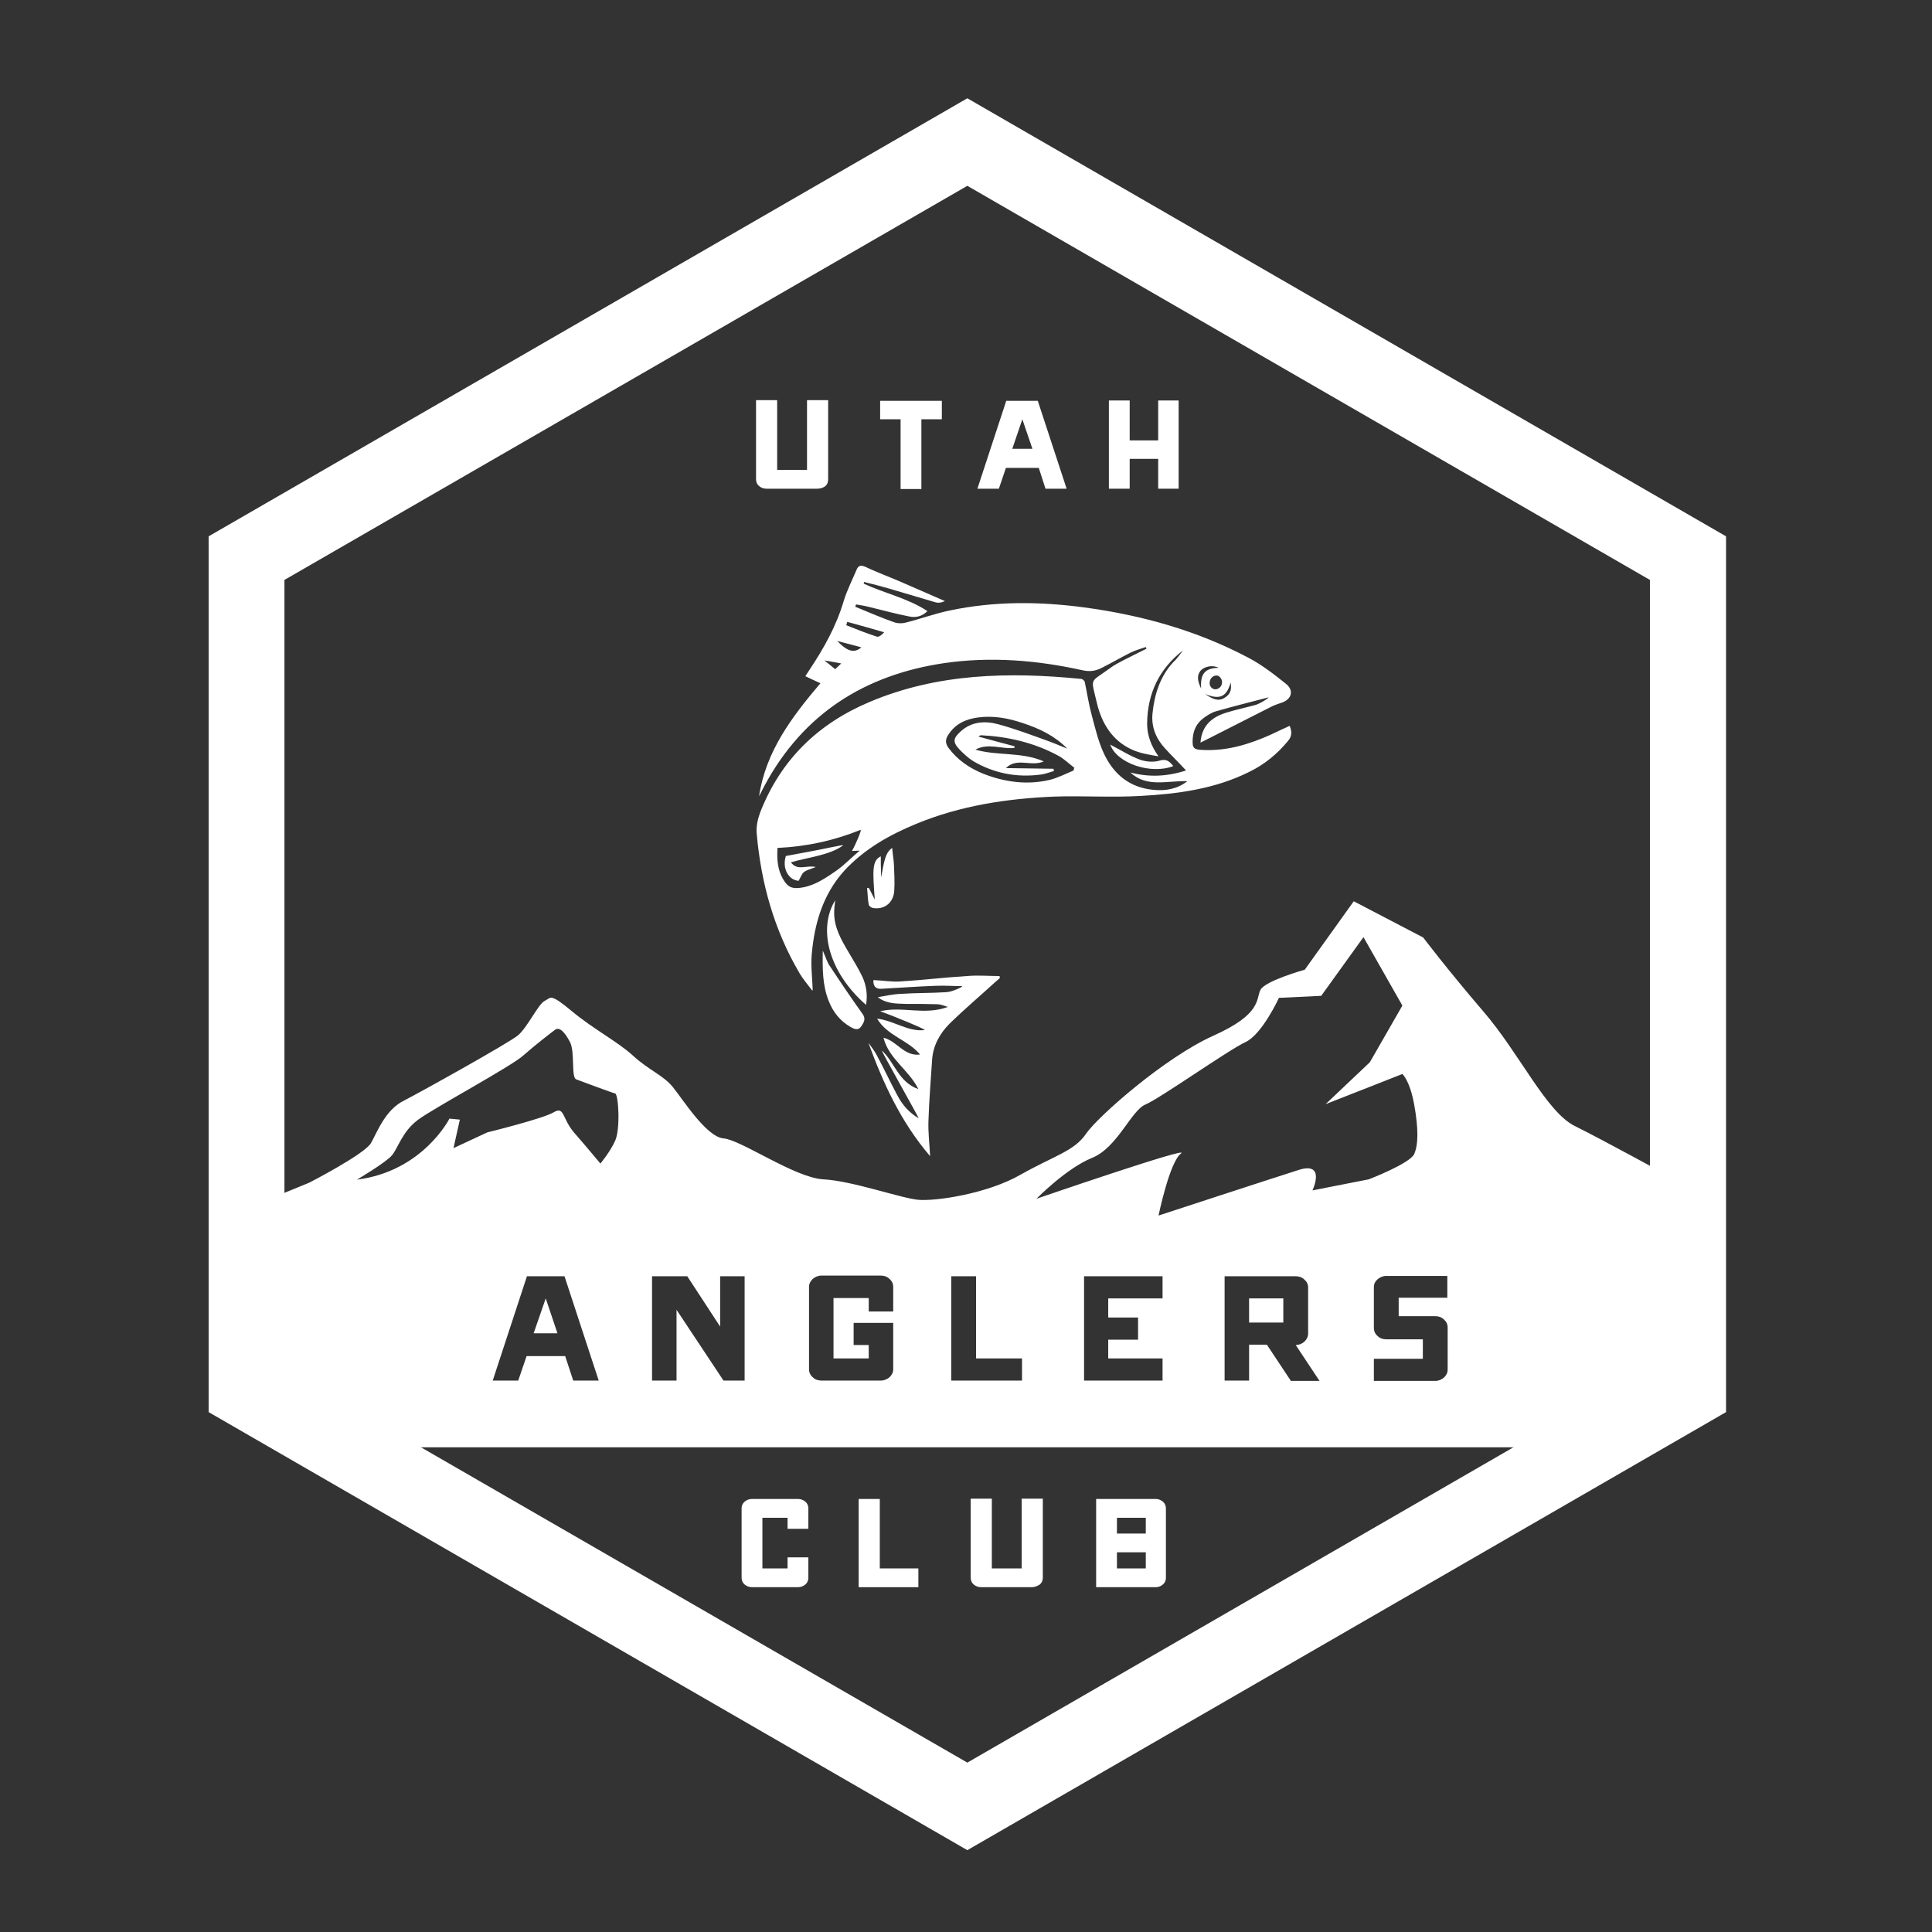 <?xml version="1.0" encoding="utf-8"?>
<!-- Generator: Adobe Illustrator 19.1.0, SVG Export Plug-In . SVG Version: 6.00 Build 0)  -->
<svg version="1.1" id="Art" xmlns="http://www.w3.org/2000/svg" xmlns:xlink="http://www.w3.org/1999/xlink" x="0px" y="0px"
	 viewBox="0 0 576 576" style="enable-background:new 0 0 576 576;" xml:space="preserve">
<rect x="0" y="0" width="576" height="576" fill="#333333" stroke="none"/>
<style type="text/css">
	.st0{fill:#1C5C80;}
	.st1{fill:#FFFFFF;}
	.st2{fill:none;stroke:#FFFFFF;stroke-width:3;stroke-miterlimit:10;}
	.st3{fill:none;stroke:#000000;stroke-width:1.993;stroke-miterlimit:10;}
	.st4{fill:none;stroke:#000000;stroke-width:1.536;stroke-miterlimit:10;}
	.st5{fill:none;stroke:#000000;stroke-width:3.069;stroke-miterlimit:10;}
	.st6{fill:none;stroke:#000000;stroke-width:2.366;stroke-miterlimit:10;}
</style>
<g id="New_Symbol_14_1_">
</g>
<g id="New_Symbol_14">
</g>
<g>
	<g>
		<path class="st1" d="M288.4,551.6L62.2,421V159.9L288.4,29.3l226.2,130.6V421L288.4,551.6z M84.8,408l203.6,117.5L491.9,408V172.9
			L288.4,55.4L84.8,172.9V408z"/>
	</g>
	<g>
		<path class="st1" d="M261.7,297.3c2.6,2,5.5,1.9,8.4,2c3.1,0,6.3,0,9.4,0.1c0.9,0,1.7,0.4,3.1,0.8c-7,2.6-13.6-0.3-20.2,1.3
			c4.5,1.6,13.4,5.3,13.3,5.6c-5,0.6-9.1-2.8-14.2-3.4c3.1,5.2,9.2,6.3,12.8,10.7c-4.8,0.6-6.9-4.1-10.9-5
			c1.6,6.3,7.5,9.5,10.4,15.3c-6-2.1-7.1-8.1-10.9-11.5c-0.2,0.1,11.1,20.1,11,20.2c-2.8-1.6-4.9-4-6.4-6.9c-2.1-3.9-4-8-6.1-11.9
			c-0.7-1.3-1.6-2.5-2.5-3.7c4.4,12,9.6,23.5,18.4,33.8c-0.2-3.9-0.6-7.1-0.5-10.4c0.2-6.1,0.7-12.3,1.1-18.4
			c0.3-4.2,2.3-7.8,5.2-10.7c4.4-4.3,9-8.2,13.5-12.3c0.5-0.4,1-0.9,1.5-1.3c0-0.2-0.1-0.4-0.1-0.6c-3.2,0-6.5-0.3-9.7,0
			c-6.6,0.4-13.2,1.2-19.8,1.6c-2.6,0.2-5.3-0.3-8.1-0.4c-0.1,1.7,0.6,2.7,2.3,2.6c5.5-0.3,10.9-0.7,16.4-0.9
			c2.6-0.1,5.2,0.1,7.8,0.1c0,0.3-3,1.7-4.7,1.8c-4.5,0.3-9,0.2-13.5,0.5C266.2,296.4,264,296.9,261.7,297.3z"/>
		<path class="st1" d="M249,268.4c-5.3,8.7-1.8,21.6,9.2,31.2c0.5-3,0.1-5.8-1.1-8.4c-1.2-2.5-2.7-4.9-4.1-7.3
			c-2.2-3.7-4.4-7.5-4.3-12C248.7,270.7,248.9,269.6,249,268.4z"/>
		<path class="st1" d="M245.3,283.4c-0.1,5.5-0.1,10.4,1.8,15.1c1.3,3.3,3.4,5.9,6.5,7.7c1.1,0.6,2.2,1.1,3.1-0.1
			c0.8-1.2,1.6-2.3,0.4-3.9c-3.3-4.6-6.4-9.2-9.5-13.9C246.6,287,246.2,285.4,245.3,283.4z"/>
		<path class="st1" d="M266,252.8c-2.1,1.4-2.4,4-3.3,8.8c0-0.7-0.1-3.3-0.1-4c0-0.7,0-1.5,0-2.3c-2.7,1.3-2.4,4.4-1.8,12.9
			c-0.4-0.7-1.4-2.9-1.8-3.5c-0.2,0-0.3,0.1-0.5,0.1c0.2,1.6,0.2,3.3,0.5,4.9c0.1,0.4,0.7,0.9,1.2,1c3.3,0.6,6.1-1.4,6.4-5
			c0.2-2.7,0-5.5-0.1-8.2C266.4,256,266.1,254.4,266,252.8z"/>
		<path class="st1" d="M331,222c2,5.6,12.1,9,18.8,6.4c-1.1-1.4-2.1-2.3-4.2-1.6c-1.7,0.5-4,0.3-5.7-0.3
			C336.9,225.4,334.1,223.6,331,222z"/>
		<path class="st1" d="M235.8,257.1c4.5-1.4,11.7-2.1,15.6-5.1c-0.1-0.2-7.2,1.4-9.6,1.8c-2.5,0.5-5,0.9-7.5,1.4
			c-1.2,3.7,0.8,7.2,3.8,7.4c0.6-1,0.9-2.1,1.6-2.6c0.9-0.7,2.1-0.9,3.5-1.5C240.5,257.8,237.8,259.8,235.8,257.1z"/>
		<path class="st1" d="M341.6,192.9c0.1,0.2,0.1,0.3,0.2,0.5c-2.2,1.1-4.4,2.2-6.6,3.3c-1.5,0.8-3.1,1.6-4.4,2.6
			c-6,4.4-5.6,2.5-3.8,10.2c1.4,6,4.5,11.2,10.3,13.9c2.5,1.2,5.3,1.6,8.1,2.1c-2.2-3.1-3.4-6.2-3.4-9.8c0.1-9,3.6-16.3,10.7-21.8
			c-0.4,0.5-0.8,1.1-1.2,1.6c-0.5,0.6-0.9,1.2-1.5,1.7c-4.1,4.3-5.8,9.7-6.4,15.5c-0.4,4.1,1.1,7.6,3.8,10.5c2,2.2,4.1,4.2,6.2,6.5
			c-5.5,1.8-11,2.1-16.6,0.6c4.9,4.6,10.9,2.4,17,2.6c-3.1,2.4-6.5,2.9-9.9,2.6c-7.3-0.6-12.2-4.7-15.1-11.1
			c-1.6-3.5-2.5-7.4-3.5-11.1c-0.9-3.3-1.4-6.7-2.1-10c-0.1-0.4-0.7-0.9-1.1-0.9c-21.5-2.1-42.8-1.7-63.1,6.9
			c-15.4,6.5-26.5,17.3-32.6,33c-0.7,1.9-1.2,4.2-1,6.2c1.3,14.8,5.2,28.8,12.8,41.7c1,1.7,2.3,3.2,3.5,4.8c0.1,0.2,0.4,0.3,0.4,0.3
			c-0.1-3.6-0.6-7.2-0.3-10.7c0.8-9.2,3.3-17.9,9.7-25c6-6.5,13.5-10.7,21.5-14c13.1-5.4,26.9-7.5,40.9-8.1
			c8.6-0.3,17.3,0.3,25.9-0.2c11.2-0.6,22.3-2.1,32.5-7.2c4.5-2.2,8.3-5.3,11.5-9.2c1.2-1.4,1.2-2.8,0.5-4.5c-2,0.9-3.9,1.8-5.8,2.7
			c-6.3,2.8-12.8,4.8-19.9,4.5c-3-0.1-3.4-0.5-3.2-3.5c0.2-2.5,1.2-4.5,3.2-6c1.1-0.8,2.3-1.6,3.6-2c5.2-1.5,10.5-2.8,15.8-4.2
			c0.1,0.2-2.5,1.9-4,2.3c-2.9,0.8-5.9,1.4-8.7,2.3c-4.1,1.3-7.2,3.7-7.6,8.9c1.1-0.5,1.9-1,2.8-1.4c6.2-3.2,12.5-6.3,18.7-9.5
			c0.9-0.4,1.8-0.7,2.7-1c3-1,3.8-3.7,1.2-5.7c-3.5-2.8-7.1-5.6-11.1-7.7c-15.3-8.1-31.8-12.7-48.9-15c-13.4-1.8-26.8-1.9-40.1,0.9
			c-4.4,0.9-8.7,2.5-13.1,3.6c-1,0.3-2.3,0.3-3.3,0c-4-1.4-7.9-3.1-11.8-4.7c0.1-0.2,0.1-0.5,0.2-0.7c1.2,0.2,2.5,0.4,3.7,0.7
			c4.1,1,8.1,2.1,12.2,2.9c1.9,0.4,3.8,0,5.4-1.6c-5.9-3.9-12.8-5.3-19-8.2c0-0.2,0.1-0.3,0.1-0.5c2.4,0.6,4.8,1.2,7.2,1.9
			c4.7,1.4,9.4,2.8,14.2,4.2c0.8,0.2,1.7,0.1,2.7-0.4c-4.4-1.9-8.9-3.9-13.3-5.8c-3.5-1.5-7-2.8-10.4-4.4c-1.3-0.6-2.1-0.4-2.6,0.8
			c-1.3,3.1-2.9,6.2-3.9,9.5c-2.2,7.4-5.9,14-10.1,20.3c-0.4,0.6-0.7,1.1-1.3,2c1.5,0.7,2.9,1.4,4.5,2.1
			c-8.5,10-16.3,20.3-18.3,33.7c0.6-1.1,1.1-2.2,1.7-3.3c11.5-21.3,29.8-32.9,53.5-36.4c13.8-2,27.5-0.9,41.1,2.1
			c2.1,0.5,3.9,0.3,5.7-0.6c3-1.5,5.9-3.2,8.9-4.7C338.7,193.8,340.2,193.4,341.6,192.9z M250.8,197.8c-0.7,0.7-1.2,1.1-1.8,1.7
			c-1-0.8-2-1.6-3.2-2.6C247.7,197.2,249.1,197.5,250.8,197.8z M249.6,191.1c2.3,0.6,4.7,1.2,7.2,1.9
			C254.7,194.8,252.7,194.3,249.6,191.1z M263.6,188.5c-0.7,0.8-1.6,1.5-2.2,1.3c-3.1-1-6.1-2.2-9.1-3.4c0.1-0.3,0.2-0.7,0.3-1
			C256.2,186.4,259.9,187.4,263.6,188.5z M254,253.7c0.8,0,1.3-0.1,2.3-0.1c-2.6,2.2-4.5,4.2-6.7,5.8c-3.2,2.2-6.4,4.5-10.4,5.2
			c-3,0.5-4.3,0-5.8-2.6c-1.6-2.8-1.8-5.9-1.6-9.2c8.7-0.4,16.9-2.2,24.8-5.4C256.9,247.5,255.2,251.6,254,253.7z M320.1,229.7
			c-2.4,1-4.7,2.2-7.1,2.8c-6.7,1.6-13.4,0.7-19.8-1.8c-4.2-1.7-7.7-4.1-10.4-7.7c-1-1.4-1-2.5-0.1-3.9c2.1-3.3,5.2-4.7,8.9-5.2
			c4.6-0.6,9,0.2,13.4,1.7c4.9,1.6,9.5,3.8,13.2,7.6c-1.8-0.7-3.6-1.5-5.5-2.2c-5-1.8-10-3.7-15.2-5.1c-3.8-1-7.7-0.8-10.9,2
			c-2.5,2.2-2.7,3.3-0.4,5.7c1.2,1.2,2.5,2.4,3.9,3.3c6.3,3.7,13.1,5,20.4,4c1.3-0.2,2.5-0.7,3.7-1c0-0.2-0.1-0.5-0.1-0.7
			c-4.7-0.1-9.5-0.1-14.2-0.2c3.3-3.3,7.5-0.3,11.3-2c-6.7-2.9-13.8-1.6-20.4-3.5c3.8-2.1,7.8-0.1,11.6-0.5c0-0.2,0.1-0.4,0.1-0.5
			c-3.5-0.9-7.1-1.9-10.8-2.9c0.5-0.3,0.6-0.4,0.7-0.4c8.1,0.4,15.9,2.2,23.1,6.1c1.7,0.9,3.2,2.4,4.8,3.6
			C320.2,229.1,320.1,229.4,320.1,229.7z M364.3,203.8c-0.2,1.1-1.2,1.8-2.2,1.7c-1-0.2-1.7-1.2-1.4-2.4c0.2-1.1,1.2-1.8,2.2-1.7
			C363.8,201.6,364.5,202.7,364.3,203.8z M359.3,206.9c4.3,1.8,6.4,0.9,7.6-3.4c0.3,2,0.1,3.4-1.9,4.6
			C363.2,209.2,361.4,208.4,359.3,206.9z M357.9,200c1.2-1.4,3.8-1.8,5.4-0.9c-4.1,0.1-5.5,1.8-5.2,6.2
			C357,203,356.8,201.4,357.9,200z"/>
	</g>
	<g>
		<path class="st1" d="M243.6,145.7h-15.1c-0.9,0-1.6-0.3-2.2-0.8c-0.6-0.5-0.9-1.2-0.9-2v-23.6h6.3v20.8h8.9v-20.8h6.3V143
			c0,0.8-0.3,1.5-0.9,2C245.2,145.5,244.5,145.7,243.6,145.7z"/>
		<path class="st1" d="M280.8,125h-6.1v20.8h-6.2V125h-6.1v-5.5h18.4V125z"/>
		<path class="st1" d="M311.7,145.7l-2-6.2h-9.8l-2.1,6.2h-6.4l8.6-26.2h9.4l8.6,26.2H311.7z M304.8,125l-3,8.8h6L304.8,125z"/>
		<path class="st1" d="M351.4,119.4v26.3h-6.1v-8.9h-8.5v8.9h-6.2v-26.3h6.2v11.9h8.5v-11.9H351.4z"/>
	</g>
	<g>
		<rect x="372.4" y="387.1" class="st1" width="10.2" height="7.2"/>
		<polygon class="st1" points="159.1,397.5 166.2,397.5 162.7,387.1 		"/>
		<path class="st1" d="M469.5,335.7c-8.5-4.2-16.5-21.7-27.3-34.2c-10.8-12.6-17.9-22-17.9-22l-20.7-10.8L389,289.1
			c0,0-11.8,3.3-13.2,6c-1.4,2.7,0.5,7.2-14.1,13.7c-14.6,6.6-34.4,24.1-37.9,29.2c-3.5,5.2-9.6,6.6-19.5,12.2
			c-9.9,5.7-25.4,8-30.6,7.5c-5.2-0.5-19.8-5.7-28.3-6.1c-8.5-0.5-24.5-11.8-29.7-12.2c-5.2-0.5-12.2-11.8-15.1-15.3
			c-2.8-3.5-7.1-5-11.8-9.3s-11.8-7.9-18.4-13.4c-6.6-5.5-6.1-3.9-8-3c-1.9,0.9-5.2,8-8,10.3c-2.8,2.3-28.3,16.5-33.9,19.4
			c-5.7,2.8-8,9.4-9.9,12.7c-1.9,3.3-18.4,11.8-18.4,11.8l-12.7,5.2l-2.4,63.6l31.8,10.1h366.5l22.3-10.1v-70.7
			C497.8,350.8,478,339.9,469.5,335.7z M170.9,411.6l-2.4-7.3h-11.5l-2.5,7.3h-7.6l10.2-31.1h11.2l10.2,31.1H170.9z M183.4,340.1
			c-1.6,3.5-4.4,6.8-4.4,6.8s-4.4-5.3-7.9-9.3c-3.5-4.1-2.8-7.9-6-6c-3.1,1.9-19.8,6-19.8,6l-10.1,4.7l1.9-8.5l-3.1-0.3
			c0,0-7.9,15.7-27.6,18.2c0,0,8.5-5,10.4-7.2c1.9-2.2,3.1-7.2,7.9-10.7c4.7-3.5,28-16,31.4-19.2c3.5-3.1,8.2-6.7,9.4-7.6
			c1.3-0.9,2.8,0.6,4.4,3.6c1.6,3,0.3,10.6,1.9,11.2c1.6,0.6,10.7,4,11.6,4.2C184.4,326.3,185,336.6,183.4,340.1z M222.1,411.6h-6.4
			l-14-21.1v21.1h-7.3v-31.1h10.5l9.8,15v-15h7.3V411.6z M266.2,391H259v-4h-10.5v18H259V401h-4.5v-6.6h11.8v6.6v7.2
			c0,1-0.4,1.7-1.1,2.4c-0.7,0.6-1.6,1-2.6,1h-17.7c-1,0-1.9-0.3-2.6-1c-0.7-0.6-1.1-1.4-1.1-2.4v-24.5c0-1,0.4-1.7,1.1-2.4
			c0.7-0.6,1.6-1,2.6-1h17.7c1,0,1.9,0.3,2.6,1c0.7,0.6,1.1,1.4,1.1,2.4V391z M304.7,411.6h-21.1v-31.1h7.4v24.5h13.7V411.6z
			 M346.6,387.1h-16.2v5.7h8.9v6.6h-8.9v5.6h16.2v6.6h-23.4v-31.1h23.4V387.1z M384.8,411.6l-7.1-10.7h-5.3v10.7h-7.3v-31.1h21.2
			c1,0,1.9,0.3,2.6,1c0.7,0.6,1.1,1.4,1.1,2.3v13.8c0,0.9-0.4,1.7-1.1,2.4c-0.7,0.6-1.6,1-2.6,1l7.1,10.7H384.8z M391.3,354.9
			c0,0,4.1-8.7-4.1-6.1c-8.2,2.6-41.8,13.6-41.8,13.6s3.3-16,6.7-18.5c3.4-2.5-43.1,13.5-43.1,13.5s8.9-9.1,16.6-12.2
			c7.6-3.1,11.6-14.1,15.9-15.9s24.8-16.3,29.8-18.6c5-2.3,10-13.2,10-13.2l12.6-0.6l12.6-17.5l11.6,20.4l-9.7,16.9l-13.2,12.5
			l22.9-9c0,0,2.2,1.9,3.5,9c1.3,7.1,1.3,12.1,0,14.9c-1.3,2.8-13.5,7.5-13.5,7.5L391.3,354.9z M431.5,386.9H417v5.5h10.9
			c1,0,1.9,0.3,2.6,1c0.7,0.6,1.1,1.4,1.1,2.4v12.5c0,1-0.4,1.7-1.1,2.4c-0.7,0.6-1.6,1-2.6,1h-18.3v-6.6h14.6v-5.8h-10.9
			c-1,0-1.9-0.3-2.6-1c-0.7-0.6-1.1-1.4-1.1-2.4v-12.2c0-0.9,0.4-1.7,1.1-2.3c0.7-0.6,1.6-1,2.6-1h18.2V386.9z"/>
	</g>
	<g>
		<path class="st1" d="M234.8,455.8v-3.3h-7.5v15.1h7.5v-3.3h6.2v6.1c0,0.8-0.3,1.5-0.9,2c-0.6,0.5-1.3,0.8-2.2,0.8h-13.7
			c-0.9,0-1.6-0.3-2.2-0.8c-0.6-0.5-0.9-1.2-0.9-2v-20.7c0-0.8,0.3-1.5,0.9-2c0.6-0.5,1.3-0.8,2.2-0.8h13.7c0.9,0,1.6,0.3,2.2,0.8
			c0.6,0.5,0.9,1.2,0.9,2v6.1H234.8z"/>
		<path class="st1" d="M262.2,467.6h11.6v5.6h-17.8v-26.3h6.3V467.6z"/>
		<path class="st1" d="M307.6,473.2h-15.1c-0.9,0-1.6-0.3-2.2-0.8c-0.6-0.5-0.9-1.2-0.9-2v-23.6h6.3v20.8h8.9v-20.8h6.3v23.6
			c0,0.8-0.3,1.5-0.9,2C309.2,472.9,308.5,473.2,307.6,473.2z"/>
		<path class="st1" d="M344.6,446.9c0.8,0,1.5,0.3,2.1,0.8c0.6,0.5,0.9,1.2,0.9,2v20.7c0,0.8-0.3,1.5-0.9,2
			c-0.6,0.5-1.3,0.8-2.1,0.8h-17.8v-26.3H344.6z M333,452.5v4.7h8.6v-4.7H333z M341.6,467.6v-4.8H333v4.8H341.6z"/>
	</g>
</g>
</svg>
